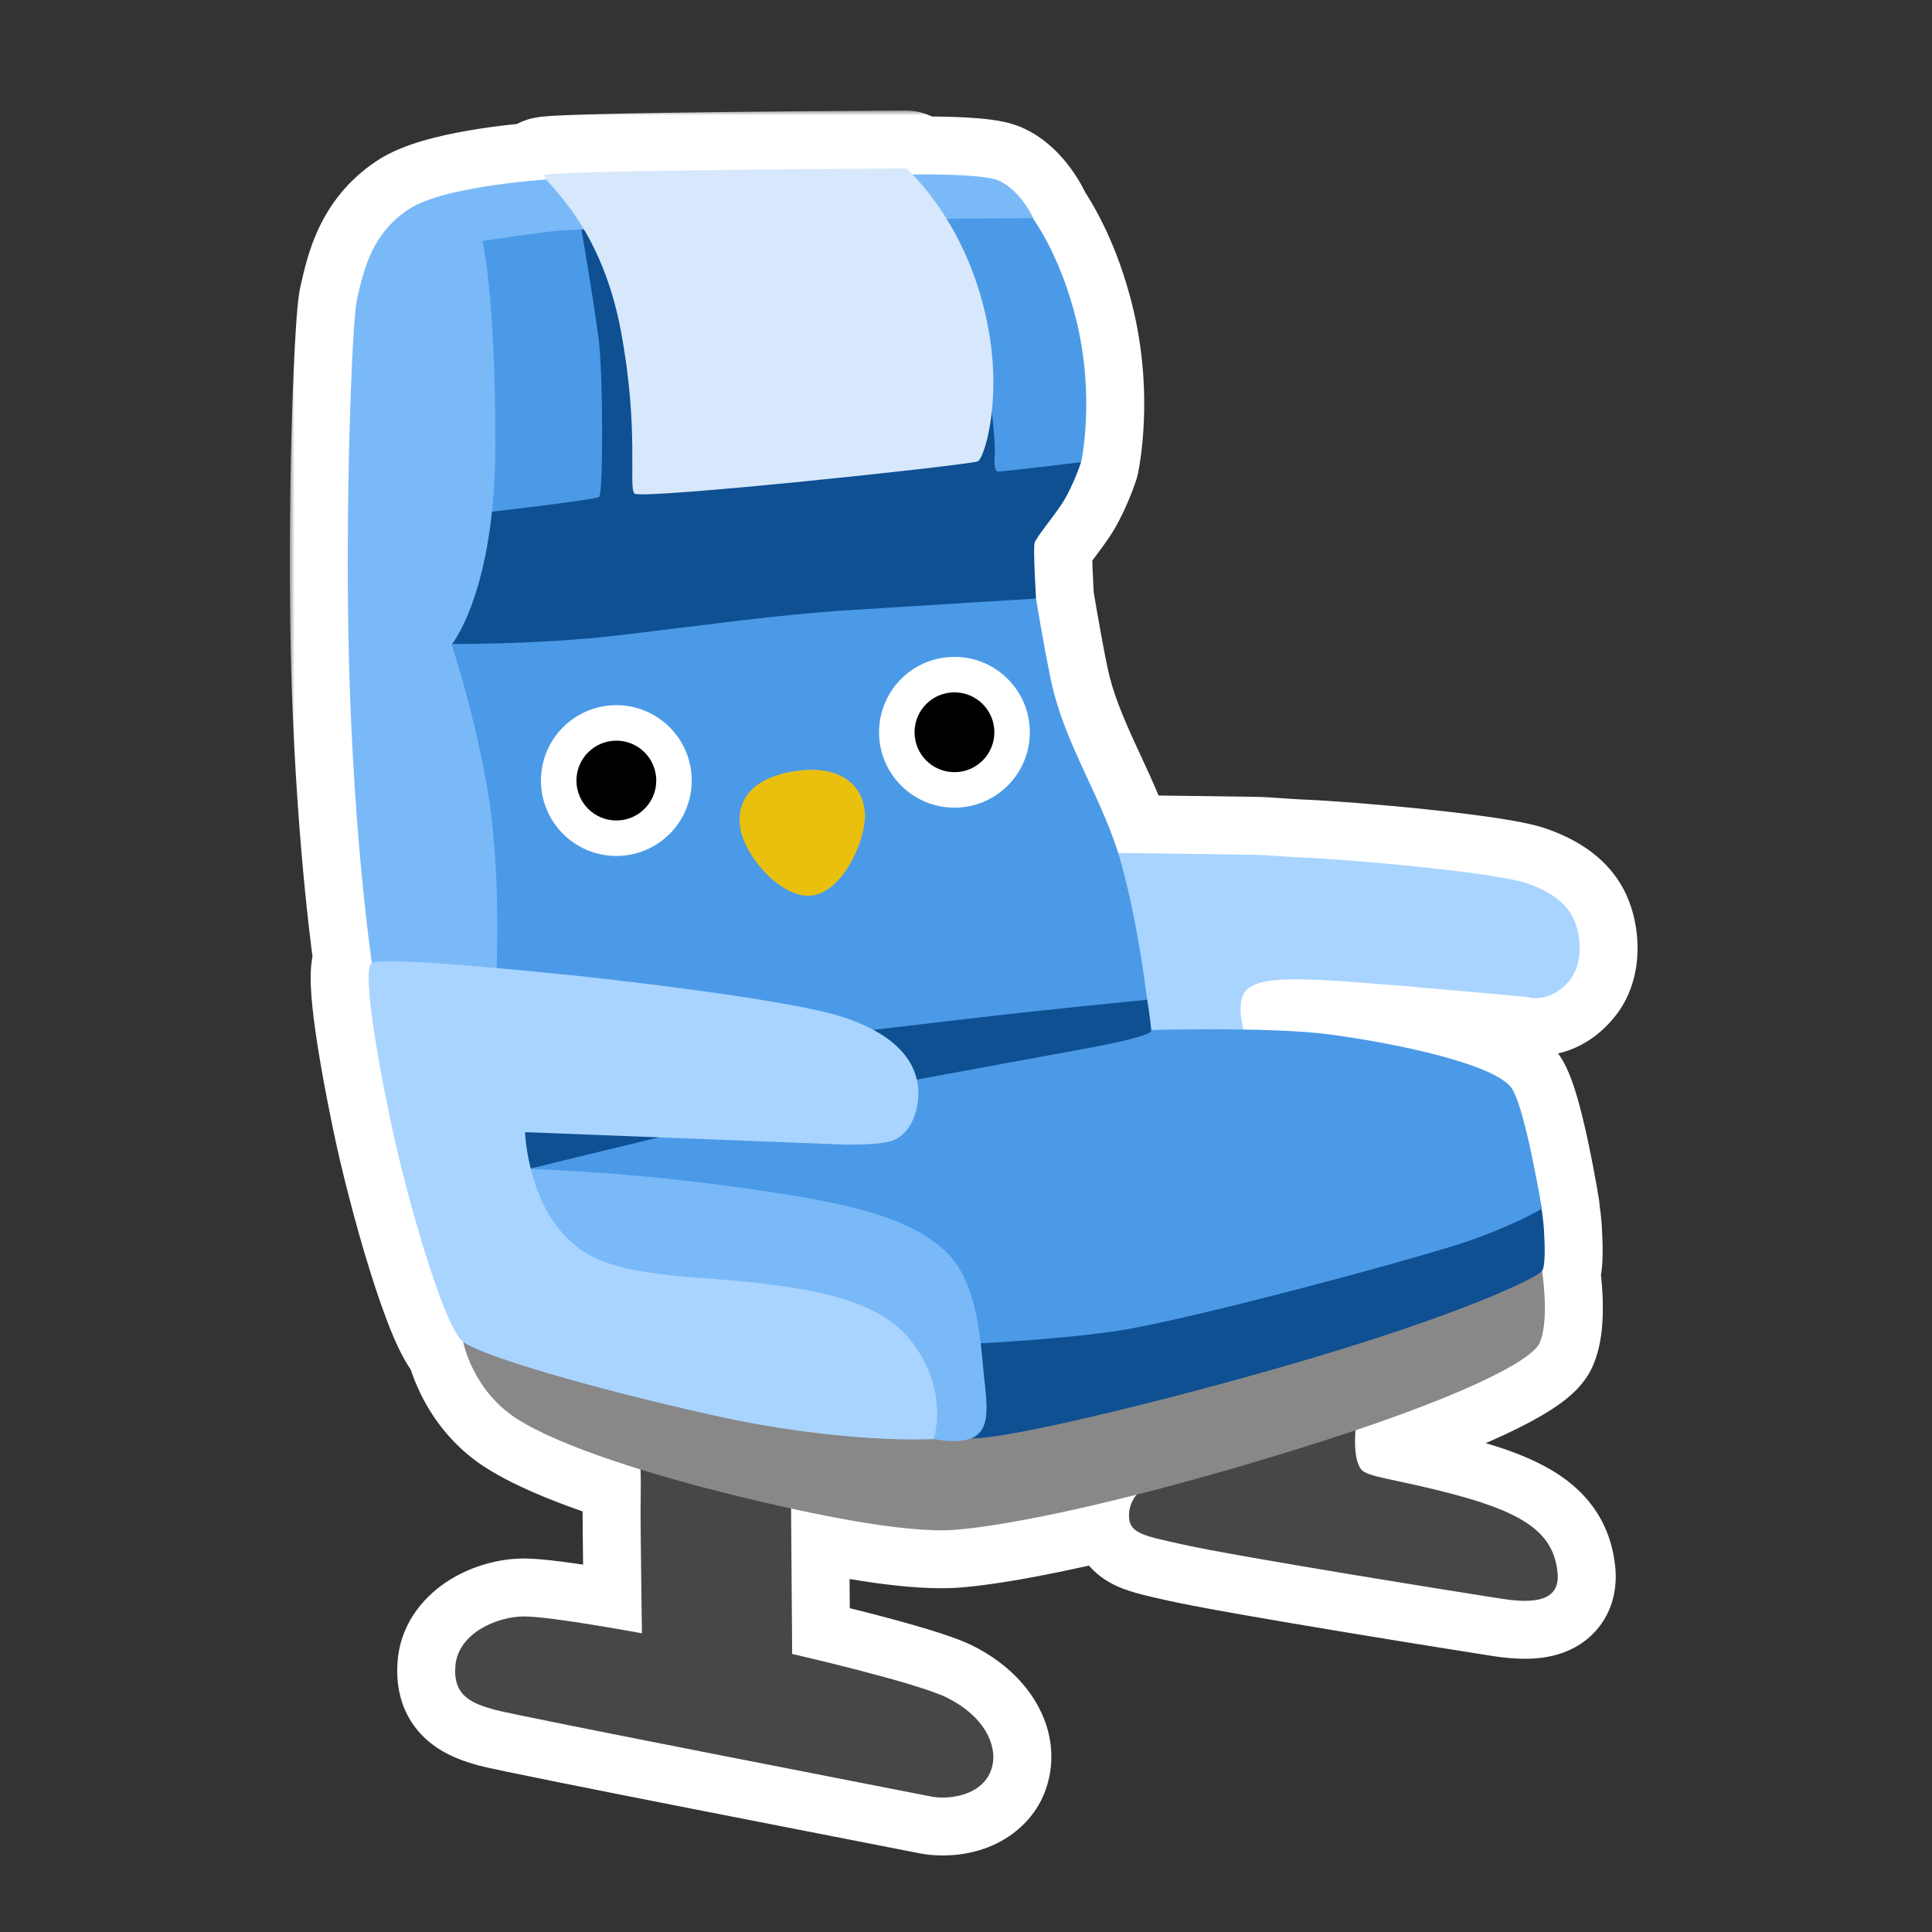 <svg width="200" height="200" viewBox="0 0 200 200" fill="none" xmlns="http://www.w3.org/2000/svg">
<rect x="0" y="0" width="200" height="200" fill="#333333" stroke="none"/>
<mask id="path-1-outside-1_1062_22850" maskUnits="userSpaceOnUse" x="30" y="11.442" width="140" height="181" fill="black">
<rect fill="white" x="30" y="11.442" width="140" height="181"/>
<path d="M93.817 17.442C93.817 17.442 94.057 17.648 94.46 18.059C97.804 18.033 102.014 18.122 103.338 18.68C105.628 19.657 106.947 22.533 106.966 22.574H106.909C108.116 24.327 110.062 27.736 111.381 32.995C113.414 41.097 111.925 47.802 111.916 47.845C111.916 47.845 111.912 47.845 111.906 47.846C111.905 47.85 111.906 47.855 111.905 47.859C111.652 48.647 111.033 50.25 110.232 51.656C109.43 53.062 107.25 55.608 107.095 56.213C106.941 56.817 107.248 61.925 107.251 61.964C107.251 61.964 107.249 61.964 107.248 61.964C107.248 61.964 108.021 66.69 108.766 70.304C110.104 76.776 113.83 82.182 115.753 88.296L129.748 88.485C131.137 88.498 132.834 88.691 134.712 88.767C139.733 88.963 154.78 90.3 158.113 91.453C161.108 92.494 162.332 93.9 162.894 95.109C163.653 96.741 163.934 99.665 162.514 101.451C160.613 103.828 158.35 103.272 158.324 103.266C158.324 103.266 158.327 103.255 158.335 103.234C156.569 103.065 141.462 101.662 136.809 101.452C132.113 101.241 129.455 101.452 128.71 102.942C128.201 103.959 128.486 105.621 128.717 106.577C132.003 106.63 135.353 106.772 137.693 107.091C144.794 108.047 155.159 110.241 156.593 112.814C158.028 115.388 159.603 125.133 159.603 125.133C159.603 125.133 159.595 125.136 159.582 125.145C159.689 125.85 159.788 126.625 159.831 127.299C159.929 129.084 159.985 130.954 159.648 131.545C159.645 131.551 159.638 131.556 159.633 131.562C159.683 131.885 160.411 136.784 159.364 139.055C158.669 140.566 153.338 143.681 140.322 148.064C140.212 149.483 140.249 151.155 140.861 152.049C141.48 152.948 144.335 153.047 150.648 154.734C158.157 156.745 160.829 158.897 161.237 162.778C161.602 166.265 157.75 165.858 155.205 165.464C152.659 165.07 128.135 161.175 122.228 159.839C118.389 158.967 116.87 158.756 116.87 156.886C116.87 155.958 117.258 155.229 117.653 154.727C108.647 157.008 102.344 158.094 98.895 158.363C94.918 158.673 88.389 157.583 81.89 156.16L82.004 171.216C82.071 171.231 94.935 174.172 98.091 175.771C101.987 177.74 103.07 180.609 102.789 182.479C102.268 185.812 98.359 186.375 96.348 185.967C94.337 185.559 53.589 177.657 51.166 176.981C48.747 176.306 46.876 175.504 47.143 172.425C47.424 169.092 51.432 167.334 54.245 167.334C57.061 167.334 66.385 169.066 66.451 169.078C66.451 169.078 66.31 158.489 66.31 156.745C66.31 155.546 66.36 153.608 66.306 152.121C61.102 150.51 56.284 148.671 53.446 146.832C48.89 143.879 47.947 138.914 47.947 138.914V138.913C45.964 137.433 42.055 123.95 40.297 115.401C38.625 107.29 37.584 100.121 38.497 99.68L38.402 99.013C37.978 95.937 36.27 82.469 36.036 63.876C35.839 48.675 36.5 32.981 36.95 30.998C37.667 27.876 38.468 24.248 42.265 21.689C45.381 19.589 53.674 18.797 56.551 18.58C56.369 18.351 56.286 18.207 56.34 18.132C56.719 17.613 93.678 17.443 93.817 17.442Z"/>
</mask>
<path d="M93.817 17.442C93.817 17.442 94.057 17.648 94.46 18.059C97.804 18.033 102.014 18.122 103.338 18.68C105.628 19.657 106.947 22.533 106.966 22.574H106.909C108.116 24.327 110.062 27.736 111.381 32.995C113.414 41.097 111.925 47.802 111.916 47.845C111.916 47.845 111.912 47.845 111.906 47.846C111.905 47.85 111.906 47.855 111.905 47.859C111.652 48.647 111.033 50.25 110.232 51.656C109.43 53.062 107.25 55.608 107.095 56.213C106.941 56.817 107.248 61.925 107.251 61.964C107.251 61.964 107.249 61.964 107.248 61.964C107.248 61.964 108.021 66.69 108.766 70.304C110.104 76.776 113.83 82.182 115.753 88.296L129.748 88.485C131.137 88.498 132.834 88.691 134.712 88.767C139.733 88.963 154.78 90.3 158.113 91.453C161.108 92.494 162.332 93.9 162.894 95.109C163.653 96.741 163.934 99.665 162.514 101.451C160.613 103.828 158.35 103.272 158.324 103.266C158.324 103.266 158.327 103.255 158.335 103.234C156.569 103.065 141.462 101.662 136.809 101.452C132.113 101.241 129.455 101.452 128.71 102.942C128.201 103.959 128.486 105.621 128.717 106.577C132.003 106.63 135.353 106.772 137.693 107.091C144.794 108.047 155.159 110.241 156.593 112.814C158.028 115.388 159.603 125.133 159.603 125.133C159.603 125.133 159.595 125.136 159.582 125.145C159.689 125.85 159.788 126.625 159.831 127.299C159.929 129.084 159.985 130.954 159.648 131.545C159.645 131.551 159.638 131.556 159.633 131.562C159.683 131.885 160.411 136.784 159.364 139.055C158.669 140.566 153.338 143.681 140.322 148.064C140.212 149.483 140.249 151.155 140.861 152.049C141.48 152.948 144.335 153.047 150.648 154.734C158.157 156.745 160.829 158.897 161.237 162.778C161.602 166.265 157.75 165.858 155.205 165.464C152.659 165.07 128.135 161.175 122.228 159.839C118.389 158.967 116.87 158.756 116.87 156.886C116.87 155.958 117.258 155.229 117.653 154.727C108.647 157.008 102.344 158.094 98.895 158.363C94.918 158.673 88.389 157.583 81.89 156.16L82.004 171.216C82.071 171.231 94.935 174.172 98.091 175.771C101.987 177.74 103.07 180.609 102.789 182.479C102.268 185.812 98.359 186.375 96.348 185.967C94.337 185.559 53.589 177.657 51.166 176.981C48.747 176.306 46.876 175.504 47.143 172.425C47.424 169.092 51.432 167.334 54.245 167.334C57.061 167.334 66.385 169.066 66.451 169.078C66.451 169.078 66.31 158.489 66.31 156.745C66.31 155.546 66.36 153.608 66.306 152.121C61.102 150.51 56.284 148.671 53.446 146.832C48.89 143.879 47.947 138.914 47.947 138.914V138.913C45.964 137.433 42.055 123.95 40.297 115.401C38.625 107.29 37.584 100.121 38.497 99.68L38.402 99.013C37.978 95.937 36.27 82.469 36.036 63.876C35.839 48.675 36.5 32.981 36.95 30.998C37.667 27.876 38.468 24.248 42.265 21.689C45.381 19.589 53.674 18.797 56.551 18.58C56.369 18.351 56.286 18.207 56.34 18.132C56.719 17.613 93.678 17.443 93.817 17.442Z" fill="#EAC00F"/>
<path d="M93.817 17.442L97.715 12.881C96.621 11.947 95.228 11.436 93.79 11.442L93.817 17.442ZM94.46 18.059L90.172 22.256C91.312 23.42 92.876 24.071 94.505 24.058L94.46 18.059ZM103.338 18.68L105.694 13.161C105.684 13.157 105.675 13.153 105.665 13.149L103.338 18.68ZM106.966 22.574V28.574C109.008 28.574 110.91 27.536 112.014 25.819C113.118 24.101 113.272 21.94 112.425 20.083L106.966 22.574ZM106.909 22.574V16.574C104.679 16.574 102.634 17.81 101.597 19.784C100.56 21.757 100.703 24.143 101.968 25.979L106.909 22.574ZM111.381 32.995L117.201 31.535L117.201 31.535L111.381 32.995ZM111.916 47.845L112.282 53.834C114.951 53.67 117.19 51.76 117.772 49.15L111.916 47.845ZM111.906 47.846L111.188 41.889C108.726 42.186 106.7 43.966 106.09 46.37L111.906 47.846ZM111.905 47.859L106.213 45.962C106.206 45.983 106.199 46.003 106.193 46.023L111.905 47.859ZM110.232 51.656L115.445 54.627L115.445 54.627L110.232 51.656ZM107.095 56.213L101.282 54.726L101.281 54.732L107.095 56.213ZM107.251 61.964L106.708 67.939C108.449 68.097 110.173 67.488 111.428 66.271C112.683 65.054 113.345 63.349 113.24 61.604L107.251 61.964ZM107.248 61.964L106.882 55.975C105.188 56.078 103.618 56.894 102.559 58.22C101.5 59.546 101.052 61.258 101.326 62.933L107.248 61.964ZM108.766 70.304L102.89 71.516L102.89 71.518L108.766 70.304ZM115.753 88.296L110.029 90.095C110.806 92.567 113.081 94.26 115.671 94.295L115.753 88.296ZM129.748 88.485L129.666 94.485C129.676 94.485 129.685 94.485 129.694 94.485L129.748 88.485ZM134.712 88.767L134.473 94.762L134.477 94.762L134.712 88.767ZM158.113 91.453L160.082 85.785L160.075 85.783L158.113 91.453ZM162.894 95.109L157.454 97.64L157.454 97.641L162.894 95.109ZM162.514 101.451L167.199 105.199C167.203 105.195 167.207 105.19 167.21 105.186L162.514 101.451ZM158.324 103.266L152.571 101.562C152.106 103.131 152.302 104.822 153.114 106.243C153.927 107.664 155.284 108.691 156.872 109.087L158.324 103.266ZM158.335 103.234L163.963 105.314C164.608 103.568 164.406 101.621 163.416 100.044C162.427 98.468 160.761 97.44 158.909 97.262L158.335 103.234ZM136.809 101.452L137.079 95.458L137.078 95.458L136.809 101.452ZM128.71 102.942L123.343 100.258L123.343 100.259L128.71 102.942ZM128.717 106.577L122.886 107.989C123.529 110.646 125.888 112.533 128.621 112.576L128.717 106.577ZM137.693 107.091L136.883 113.036L136.892 113.037L137.693 107.091ZM156.593 112.814L161.834 109.894L161.834 109.893L156.593 112.814ZM159.603 125.133L162.092 130.592C164.551 129.471 165.958 126.844 165.526 124.175L159.603 125.133ZM159.582 125.145L156.509 119.991C154.412 121.241 153.282 123.637 153.65 126.051L159.582 125.145ZM159.831 127.299L165.822 126.969C165.821 126.954 165.82 126.939 165.819 126.925L159.831 127.299ZM159.648 131.545L164.857 134.522L164.858 134.52L159.648 131.545ZM159.633 131.562L154.765 128.056C153.846 129.332 153.464 130.917 153.703 132.471L159.633 131.562ZM159.364 139.055L153.915 136.543L153.912 136.549L159.364 139.055ZM140.322 148.064L138.407 142.378C136.127 143.146 134.526 145.202 134.34 147.601L140.322 148.064ZM140.861 152.049L135.912 155.441L135.919 155.452L140.861 152.049ZM150.648 154.734L152.2 148.939L152.197 148.938L150.648 154.734ZM161.237 162.778L167.204 162.153L167.204 162.151L161.237 162.778ZM155.205 165.464L154.287 171.393L154.287 171.393L155.205 165.464ZM122.228 159.839L120.899 165.69L120.904 165.691L122.228 159.839ZM116.87 156.886L110.87 156.885V156.886H116.87ZM117.653 154.727L122.371 158.433C123.957 156.414 124.083 153.609 122.683 151.456C121.283 149.303 118.668 148.28 116.179 148.91L117.653 154.727ZM98.895 158.363L99.361 164.345L99.361 164.345L98.895 158.363ZM81.89 156.16L83.174 150.299C81.391 149.909 79.528 150.351 78.111 151.5C76.694 152.649 75.876 154.381 75.89 156.206L81.89 156.16ZM82.004 171.216L76.005 171.261C76.026 174.043 77.956 176.445 80.667 177.065L82.004 171.216ZM98.091 175.771L95.38 181.124L95.385 181.126L98.091 175.771ZM102.789 182.479L108.717 183.405C108.719 183.394 108.72 183.383 108.722 183.372L102.789 182.479ZM96.348 185.967L95.156 191.847L95.156 191.847L96.348 185.967ZM51.166 176.981L49.553 182.761L49.554 182.761L51.166 176.981ZM47.143 172.425L53.121 172.943L53.122 172.929L47.143 172.425ZM54.245 167.334L54.245 161.334L54.245 161.334L54.245 167.334ZM66.451 169.078L65.355 174.977C67.121 175.305 68.943 174.824 70.317 173.666C71.691 172.508 72.474 170.795 72.45 168.998L66.451 169.078ZM66.31 156.745L60.31 156.745V156.745H66.31ZM66.306 152.121L72.302 151.904C72.21 149.356 70.517 147.144 68.081 146.39L66.306 152.121ZM53.446 146.832L50.182 151.867L50.183 151.867L53.446 146.832ZM47.947 138.914H41.947C41.947 139.29 41.982 139.664 42.052 140.033L47.947 138.914ZM47.947 138.913H53.947C53.947 137.02 53.053 135.237 51.535 134.105L47.947 138.913ZM40.297 115.401L46.175 114.193L46.174 114.189L40.297 115.401ZM38.497 99.68L41.107 105.082C43.458 103.946 44.804 101.421 44.437 98.836L38.497 99.68ZM38.402 99.013L32.458 99.831C32.459 99.84 32.46 99.848 32.462 99.856L38.402 99.013ZM36.036 63.876L42.035 63.8L42.035 63.798L36.036 63.876ZM36.95 30.998L31.102 29.655C31.101 29.66 31.1 29.665 31.099 29.67L36.95 30.998ZM42.265 21.689L38.912 16.713L38.911 16.713L42.265 21.689ZM56.551 18.58L57.003 24.563C59.218 24.396 61.16 23.018 62.05 20.982C62.939 18.946 62.631 16.586 61.248 14.846L56.551 18.58ZM56.34 18.132L51.494 14.595C51.486 14.605 51.479 14.616 51.471 14.626L56.34 18.132ZM93.817 17.442C89.919 22.004 89.918 22.003 89.918 22.003C89.918 22.003 89.918 22.003 89.917 22.002C89.917 22.002 89.916 22.002 89.916 22.001C89.915 22 89.914 22 89.913 21.999C89.912 21.997 89.91 21.996 89.908 21.994C89.905 21.991 89.901 21.989 89.899 21.986C89.893 21.981 89.888 21.977 89.884 21.973C89.876 21.966 89.871 21.962 89.869 21.961C89.867 21.958 89.877 21.968 89.9 21.989C89.946 22.031 90.039 22.12 90.172 22.256L94.46 18.059L98.747 13.861C98.478 13.586 98.25 13.367 98.075 13.204C97.987 13.123 97.913 13.055 97.852 13.001C97.822 12.974 97.795 12.951 97.772 12.931C97.761 12.921 97.751 12.912 97.741 12.903C97.736 12.899 97.732 12.895 97.727 12.892C97.725 12.89 97.723 12.888 97.721 12.886C97.72 12.885 97.719 12.884 97.718 12.884C97.718 12.883 97.717 12.883 97.716 12.882C97.716 12.882 97.716 12.882 97.716 12.882C97.715 12.882 97.715 12.881 93.817 17.442ZM94.46 18.059L94.505 24.058C96.126 24.046 97.874 24.063 99.331 24.142C100.063 24.181 100.641 24.233 101.052 24.289C101.598 24.363 101.449 24.394 101.012 24.21L103.338 18.68L105.665 13.149C104.566 12.687 103.394 12.497 102.673 12.399C101.817 12.282 100.885 12.209 99.981 12.159C98.166 12.061 96.137 12.046 94.414 12.059L94.46 18.059ZM103.338 18.68L100.983 24.198C100.782 24.112 100.735 24.046 100.82 24.123C100.901 24.197 101.021 24.328 101.16 24.518C101.294 24.702 101.402 24.881 101.473 25.008C101.543 25.133 101.557 25.173 101.508 25.066L106.966 22.574L112.425 20.083C112.323 19.861 111.795 18.734 110.848 17.438C109.973 16.24 108.291 14.27 105.694 13.161L103.338 18.68ZM106.966 22.574V16.574H106.909V22.574V28.574H106.966V22.574ZM106.909 22.574L101.968 25.979C102.816 27.209 104.436 29.968 105.562 34.455L111.381 32.995L117.201 31.535C115.688 25.504 113.417 21.444 111.849 19.17L106.909 22.574ZM111.381 32.995L105.562 34.455C107.266 41.248 105.981 46.892 106.059 46.539L111.916 47.845L117.772 49.15C117.869 48.713 119.562 40.946 117.201 31.535L111.381 32.995ZM111.916 47.845C111.549 41.856 111.549 41.856 111.548 41.856C111.548 41.856 111.548 41.856 111.548 41.856C111.547 41.856 111.547 41.856 111.546 41.856C111.545 41.856 111.545 41.856 111.544 41.856C111.542 41.856 111.54 41.856 111.538 41.857C111.535 41.857 111.531 41.857 111.528 41.857C111.521 41.858 111.514 41.858 111.507 41.859C111.493 41.86 111.478 41.861 111.464 41.862C111.435 41.864 111.405 41.866 111.375 41.869C111.315 41.874 111.252 41.881 111.188 41.889L111.906 47.846L112.624 53.803C112.566 53.81 112.508 53.816 112.451 53.821C112.423 53.823 112.394 53.826 112.366 53.828C112.352 53.829 112.338 53.83 112.324 53.831C112.317 53.831 112.31 53.832 112.303 53.832C112.3 53.832 112.296 53.833 112.293 53.833C112.291 53.833 112.289 53.833 112.287 53.833C112.287 53.833 112.286 53.833 112.285 53.833C112.284 53.833 112.284 53.833 112.284 53.833C112.283 53.833 112.283 53.834 112.283 53.834C112.283 53.834 112.282 53.834 111.916 47.845ZM111.906 47.846L106.09 46.37C105.95 46.92 105.918 47.378 105.909 47.642C105.904 47.778 105.905 47.887 105.906 47.948C105.907 48.001 105.909 48.054 105.908 48.033C105.908 48.033 105.906 47.971 105.906 47.894C105.905 47.813 105.906 47.679 105.915 47.513C105.934 47.192 105.991 46.629 106.213 45.962L111.905 47.859L117.597 49.757C117.82 49.088 117.877 48.522 117.896 48.2C117.905 48.032 117.906 47.897 117.905 47.815C117.905 47.737 117.903 47.673 117.903 47.672C117.902 47.651 117.904 47.702 117.905 47.754C117.906 47.814 117.906 47.922 117.902 48.056C117.893 48.318 117.861 48.773 117.722 49.321L111.906 47.846ZM111.905 47.859L106.193 46.023C106.127 46.227 105.974 46.655 105.751 47.182C105.527 47.709 105.273 48.239 105.019 48.685L110.232 51.656L115.445 54.627C116.501 52.774 117.272 50.769 117.617 49.695L111.905 47.859ZM110.232 51.656L105.019 48.685C104.852 48.979 104.399 49.596 103.618 50.639C103.3 51.063 102.917 51.577 102.601 52.034C102.443 52.262 102.245 52.558 102.059 52.877C101.954 53.058 101.524 53.78 101.282 54.726L107.095 56.213L112.908 57.7C112.786 58.179 112.63 58.518 112.572 58.641C112.5 58.793 112.442 58.894 112.424 58.925C112.39 58.984 112.394 58.97 112.475 58.853C112.637 58.619 112.877 58.295 113.224 57.831C113.541 57.408 113.938 56.88 114.302 56.372C114.65 55.887 115.085 55.259 115.445 54.627L110.232 51.656ZM107.095 56.213L101.281 54.732C101.075 55.542 101.064 56.337 101.061 56.44C101.05 56.766 101.051 57.116 101.055 57.437C101.063 58.09 101.09 58.856 101.12 59.555C101.18 60.966 101.26 62.294 101.261 62.323L107.251 61.964L113.24 61.604C113.239 61.594 113.164 60.349 113.109 59.045C113.081 58.387 113.06 57.76 113.054 57.285C113.051 57.042 113.052 56.893 113.055 56.824C113.056 56.788 113.056 56.822 113.049 56.902C113.048 56.913 113.023 57.248 112.91 57.694L107.095 56.213ZM107.251 61.964C107.793 55.988 107.792 55.988 107.792 55.988C107.791 55.988 107.791 55.988 107.79 55.988C107.789 55.988 107.788 55.988 107.788 55.988C107.786 55.988 107.784 55.988 107.782 55.987C107.779 55.987 107.775 55.987 107.772 55.987C107.765 55.986 107.758 55.985 107.75 55.985C107.736 55.983 107.721 55.982 107.706 55.981C107.676 55.979 107.645 55.977 107.613 55.975C107.549 55.971 107.48 55.968 107.406 55.966C107.26 55.962 107.083 55.963 106.882 55.975L107.248 61.964L107.613 67.953C107.414 67.965 107.239 67.966 107.094 67.962C107.02 67.96 106.951 67.957 106.887 67.953C106.855 67.951 106.824 67.949 106.795 67.947C106.78 67.945 106.765 67.944 106.751 67.943C106.744 67.942 106.736 67.942 106.729 67.941C106.726 67.941 106.722 67.941 106.719 67.94C106.717 67.94 106.715 67.94 106.713 67.94C106.713 67.94 106.712 67.94 106.711 67.939C106.71 67.939 106.71 67.939 106.71 67.939C106.709 67.939 106.708 67.939 107.251 61.964ZM107.248 61.964C101.326 62.933 101.326 62.933 101.326 62.933C101.326 62.933 101.326 62.933 101.326 62.933C101.326 62.934 101.327 62.934 101.327 62.934C101.327 62.935 101.327 62.936 101.327 62.938C101.328 62.94 101.328 62.944 101.329 62.949C101.331 62.959 101.333 62.974 101.336 62.993C101.342 63.03 101.351 63.085 101.363 63.156C101.386 63.296 101.42 63.5 101.463 63.755C101.549 64.265 101.672 64.983 101.818 65.815C102.108 67.469 102.499 69.622 102.89 71.516L108.766 70.304L114.643 69.092C114.288 67.371 113.92 65.355 113.637 63.742C113.497 62.941 113.379 62.251 113.297 61.762C113.256 61.518 113.223 61.324 113.201 61.192C113.191 61.127 113.182 61.076 113.177 61.043C113.174 61.026 113.172 61.014 113.171 61.006C113.17 61.002 113.169 60.999 113.169 60.997C113.169 60.996 113.169 60.995 113.169 60.995C113.169 60.995 113.169 60.995 113.169 60.995C113.169 60.995 113.169 60.995 113.169 60.995C113.169 60.995 113.169 60.995 107.248 61.964ZM108.766 70.304L102.89 71.518C103.707 75.468 105.226 78.965 106.585 81.932C108.021 85.07 109.211 87.496 110.029 90.095L115.753 88.296L121.476 86.496C120.371 82.982 118.737 79.648 117.495 76.936C116.176 74.054 115.163 71.612 114.642 69.09L108.766 70.304ZM115.753 88.296L115.671 94.295L129.666 94.485L129.748 88.485L129.829 82.486L115.834 82.296L115.753 88.296ZM129.748 88.485L129.694 94.485C130.174 94.489 130.765 94.526 131.62 94.587C132.418 94.644 133.419 94.72 134.473 94.762L134.712 88.767L134.952 82.771C134.127 82.738 133.34 82.68 132.473 82.618C131.663 82.56 130.711 82.494 129.801 82.486L129.748 88.485ZM134.712 88.767L134.477 94.762C136.808 94.853 141.683 95.223 146.421 95.719C148.778 95.965 151.035 96.236 152.876 96.51C153.797 96.646 154.574 96.778 155.185 96.899C155.49 96.96 155.729 97.013 155.909 97.058C156.099 97.105 156.168 97.129 156.151 97.123L158.113 91.453L160.075 85.783C158.636 85.285 156.533 84.921 154.637 84.64C152.562 84.332 150.119 84.04 147.67 83.784C142.796 83.274 137.637 82.877 134.948 82.771L134.712 88.767ZM158.113 91.453L156.144 97.121C157.094 97.451 157.466 97.736 157.548 97.805C157.598 97.847 157.522 97.787 157.454 97.64L162.894 95.109L168.334 92.579C166.966 89.637 164.317 87.257 160.082 85.785L158.113 91.453ZM162.894 95.109L157.454 97.641C157.436 97.602 157.436 97.596 157.446 97.625C157.455 97.653 157.468 97.7 157.481 97.763C157.509 97.897 157.523 98.038 157.522 98.158C157.52 98.281 157.504 98.308 157.522 98.248C157.541 98.183 157.614 97.974 157.818 97.717L162.514 101.451L167.21 105.186C169.022 102.908 169.5 100.267 169.521 98.286C169.542 96.288 169.115 94.255 168.334 92.578L162.894 95.109ZM162.514 101.451L157.829 97.703C157.798 97.742 157.853 97.664 158.021 97.565C158.184 97.47 158.373 97.401 158.567 97.363C158.906 97.297 159.272 97.318 159.776 97.444L158.324 103.266L156.872 109.087C157.821 109.324 163.127 110.29 167.199 105.199L162.514 101.451ZM158.324 103.266C164.077 104.97 164.077 104.97 164.077 104.97C164.076 104.971 164.076 104.971 164.076 104.971C164.076 104.972 164.076 104.972 164.076 104.972C164.076 104.973 164.075 104.974 164.075 104.975C164.075 104.977 164.074 104.979 164.073 104.981C164.072 104.985 164.071 104.988 164.07 104.992C164.068 104.999 164.066 105.007 164.063 105.014C164.059 105.029 164.054 105.044 164.05 105.058C164.041 105.088 164.031 105.116 164.022 105.145C164.003 105.202 163.983 105.259 163.963 105.314L158.335 103.234L152.706 101.155C152.678 101.231 152.653 101.302 152.631 101.37C152.62 101.404 152.609 101.437 152.599 101.469C152.594 101.485 152.589 101.501 152.585 101.516C152.582 101.524 152.58 101.531 152.578 101.539C152.576 101.543 152.575 101.547 152.574 101.55C152.574 101.552 152.573 101.554 152.573 101.556C152.572 101.557 152.572 101.558 152.572 101.559C152.572 101.559 152.571 101.56 152.571 101.56C152.571 101.56 152.571 101.561 152.571 101.561C152.571 101.561 152.571 101.562 158.324 103.266ZM158.335 103.234L158.909 97.262C157.214 97.099 141.922 95.676 137.079 95.458L136.809 101.452L136.539 107.446C141.002 107.647 155.925 109.03 157.761 109.207L158.335 103.234ZM136.809 101.452L137.078 95.458C134.728 95.353 132.346 95.316 130.341 95.633C128.552 95.916 125.083 96.78 123.343 100.258L128.71 102.942L134.076 105.627C133.6 106.578 132.891 107.113 132.435 107.355C132.062 107.552 131.9 107.535 132.215 107.486C132.501 107.44 132.986 107.397 133.754 107.386C134.508 107.375 135.424 107.396 136.54 107.446L136.809 101.452ZM128.71 102.942L123.343 100.259C122.387 102.17 122.39 104.103 122.445 105.113C122.51 106.28 122.725 107.326 122.886 107.989L128.717 106.577L134.549 105.165C134.518 105.036 134.488 104.896 134.465 104.758C134.441 104.616 134.43 104.513 134.427 104.452C134.423 104.382 134.433 104.436 134.413 104.585C134.402 104.666 134.38 104.797 134.333 104.966C134.286 105.134 134.208 105.362 134.076 105.626L128.71 102.942ZM128.717 106.577L128.621 112.576C131.883 112.629 134.925 112.769 136.884 113.036L137.693 107.091L138.502 101.146C135.781 100.775 132.124 100.631 128.814 100.578L128.717 106.577ZM137.693 107.091L136.892 113.037C140.274 113.493 144.369 114.236 147.701 115.138C149.385 115.593 150.689 116.04 151.555 116.433C151.759 116.526 151.915 116.604 152.028 116.667C152.143 116.73 152.192 116.764 152.19 116.763C152.188 116.762 152.166 116.746 152.129 116.716C152.093 116.686 152.035 116.635 151.964 116.563C151.829 116.427 151.587 116.156 151.352 115.736L156.593 112.814L161.834 109.893C161.041 108.47 159.922 107.535 159.131 106.975C158.281 106.372 157.363 105.891 156.512 105.505C154.81 104.733 152.81 104.089 150.835 103.554C146.851 102.477 142.213 101.645 138.494 101.144L137.693 107.091ZM156.593 112.814L151.352 115.735C151.321 115.679 151.533 116.135 151.882 117.41C152.185 118.516 152.487 119.84 152.762 121.16C153.033 122.467 153.264 123.707 153.428 124.624C153.509 125.08 153.573 125.453 153.616 125.709C153.638 125.837 153.654 125.935 153.665 126C153.671 126.033 153.675 126.057 153.677 126.072C153.678 126.08 153.679 126.085 153.68 126.088C153.68 126.09 153.68 126.091 153.68 126.091C153.68 126.091 153.68 126.091 153.68 126.091C153.68 126.091 153.68 126.091 153.68 126.091C153.68 126.091 153.68 126.09 159.603 125.133C165.526 124.175 165.526 124.175 165.526 124.175C165.526 124.174 165.526 124.174 165.526 124.174C165.526 124.173 165.526 124.172 165.526 124.171C165.525 124.169 165.525 124.167 165.524 124.163C165.523 124.157 165.522 124.148 165.52 124.137C165.516 124.116 165.511 124.085 165.505 124.045C165.492 123.966 165.473 123.853 165.449 123.709C165.4 123.422 165.33 123.013 165.241 122.517C165.065 121.526 164.812 120.169 164.511 118.718C164.212 117.28 163.851 115.685 163.456 114.24C163.106 112.964 162.583 111.237 161.834 109.894L156.593 112.814ZM159.603 125.133C157.114 119.673 157.114 119.674 157.113 119.674C157.113 119.674 157.113 119.674 157.112 119.674C157.111 119.675 157.111 119.675 157.11 119.675C157.109 119.676 157.107 119.677 157.106 119.677C157.103 119.679 157.1 119.68 157.097 119.681C157.091 119.684 157.085 119.687 157.079 119.689C157.067 119.695 157.056 119.7 157.044 119.706C157.02 119.717 156.996 119.729 156.971 119.741C156.923 119.764 156.873 119.79 156.822 119.816C156.721 119.869 156.617 119.927 156.509 119.991L159.582 125.145L162.654 130.298C162.56 130.354 162.466 130.406 162.373 130.455C162.326 130.48 162.279 130.503 162.232 130.526C162.209 130.538 162.185 130.549 162.162 130.56C162.15 130.565 162.138 130.571 162.127 130.576C162.121 130.579 162.115 130.582 162.109 130.584C162.106 130.586 162.103 130.587 162.101 130.588C162.099 130.589 162.098 130.59 162.096 130.59C162.095 130.591 162.095 130.591 162.094 130.591C162.094 130.592 162.093 130.592 162.093 130.592C162.092 130.592 162.092 130.592 159.603 125.133ZM159.582 125.145L153.65 126.051C153.747 126.68 153.816 127.256 153.842 127.673L159.831 127.299L165.819 126.925C165.761 125.994 165.632 125.019 165.513 124.238L159.582 125.145ZM159.831 127.299L153.84 127.629C153.863 128.053 153.882 128.453 153.894 128.823C153.906 129.197 153.909 129.504 153.904 129.746C153.899 130.008 153.886 130.088 153.892 130.04C153.896 130.012 153.916 129.878 153.971 129.676C154 129.57 154.045 129.423 154.114 129.247C154.181 129.073 154.284 128.838 154.438 128.569L159.648 131.545L164.858 134.52C165.527 133.349 165.708 132.186 165.773 131.726C165.861 131.107 165.891 130.496 165.901 129.994C165.922 128.984 165.871 127.874 165.822 126.969L159.831 127.299ZM159.648 131.545L154.439 128.568C154.656 128.187 154.873 127.906 155.01 127.739C155.141 127.58 155.254 127.461 155.264 127.45C155.269 127.445 155.274 127.44 155.271 127.443C155.27 127.443 155.264 127.45 155.256 127.459C155.24 127.476 155.205 127.513 155.163 127.561C155.078 127.655 154.93 127.826 154.765 128.056L159.633 131.562L164.502 135.069C164.339 135.295 164.193 135.464 164.112 135.555C164.07 135.601 164.037 135.637 164.023 135.652C164.016 135.66 164.01 135.666 164.01 135.666C164.008 135.669 164.013 135.663 164.018 135.657C164.031 135.643 164.146 135.522 164.28 135.36C164.419 135.19 164.638 134.906 164.857 134.522L159.648 131.545ZM159.633 131.562L153.703 132.471C153.711 132.529 153.869 133.58 153.914 134.8C153.936 135.41 153.926 135.954 153.884 136.376C153.834 136.874 153.774 136.849 153.915 136.543L159.364 139.055L164.813 141.567C165.477 140.125 165.718 138.636 165.825 137.567C165.939 136.422 165.94 135.295 165.906 134.357C165.836 132.479 165.605 130.919 165.564 130.654L159.633 131.562ZM159.364 139.055L153.912 136.549C154.441 135.399 155.127 135.108 154.434 135.604C153.987 135.924 153.155 136.432 151.791 137.111C149.081 138.458 144.776 140.233 138.407 142.378L140.322 148.064L142.237 153.751C148.884 151.512 153.752 149.538 157.136 147.855C158.818 147.018 160.263 146.189 161.417 145.363C162.326 144.713 163.94 143.466 164.815 141.561L159.364 139.055ZM140.322 148.064L134.34 147.601C134.27 148.502 134.23 149.664 134.351 150.861C134.458 151.909 134.755 153.753 135.912 155.441L140.861 152.049L145.81 148.656C145.97 148.891 146.076 149.097 146.143 149.248C146.21 149.4 146.248 149.517 146.268 149.586C146.305 149.714 146.3 149.747 146.29 149.646C146.28 149.554 146.272 149.406 146.273 149.2C146.275 148.997 146.285 148.77 146.304 148.528L140.322 148.064ZM140.861 152.049L135.919 155.452C137.203 157.316 139.059 158.016 139.743 158.26C140.601 158.567 141.562 158.787 142.329 158.956C144.033 159.331 146.112 159.733 149.099 160.531L150.648 154.734L152.197 148.938C148.871 148.049 146.366 147.557 144.91 147.237C144.54 147.155 144.269 147.092 144.06 147.038C143.845 146.983 143.772 146.957 143.784 146.961C143.795 146.965 143.851 146.985 143.939 147.025C144.027 147.065 144.169 147.135 144.344 147.243C144.686 147.453 145.279 147.885 145.803 148.646L140.861 152.049ZM150.648 154.734L149.096 160.53C152.682 161.491 154.269 162.289 154.948 162.812C155.207 163.01 155.226 163.089 155.2 163.041C155.178 163.001 155.234 163.069 155.27 163.405L161.237 162.778L167.204 162.151C166.838 158.667 165.294 155.629 162.263 153.298C159.627 151.272 156.123 149.989 152.2 148.939L150.648 154.734ZM161.237 162.778L155.27 163.404C155.247 163.184 155.222 162.123 156.084 161.023C156.876 160.012 157.802 159.767 157.965 159.73C158.126 159.693 158.049 159.734 157.601 159.71C157.192 159.687 156.71 159.625 156.122 159.534L155.205 165.464L154.287 171.393C155.405 171.566 158.129 172.006 160.66 171.423C162.059 171.101 164.037 170.329 165.529 168.426C167.09 166.434 167.41 164.116 167.204 162.153L161.237 162.778ZM155.205 165.464L156.122 159.534C153.459 159.122 129.202 155.265 123.552 153.987L122.228 159.839L120.904 165.691C127.068 167.085 151.86 171.018 154.287 171.393L155.205 165.464ZM122.228 159.839L123.557 153.988C122.507 153.749 121.827 153.603 121.235 153.454C120.626 153.301 120.521 153.242 120.617 153.286C120.753 153.348 121.493 153.709 122.122 154.63C122.787 155.603 122.87 156.525 122.87 156.886H116.87H110.87C110.87 158.181 111.143 159.831 112.212 161.397C113.246 162.911 114.606 163.73 115.602 164.188C117.201 164.923 119.453 165.361 120.899 165.69L122.228 159.839ZM116.87 156.886L122.87 156.886C122.87 157.713 122.512 158.253 122.371 158.433L117.653 154.727L112.935 151.02C112.005 152.204 110.87 154.204 110.87 156.885L116.87 156.886ZM117.653 154.727L116.179 148.91C107.298 151.161 101.377 152.152 98.429 152.381L98.895 158.363L99.361 164.345C103.311 164.037 109.997 162.856 119.127 160.543L117.653 154.727ZM98.895 158.363L98.429 152.381C95.468 152.612 89.783 151.746 83.174 150.299L81.89 156.16L80.607 162.021C86.995 163.42 94.367 164.734 99.361 164.345L98.895 158.363ZM81.89 156.16L75.89 156.206L76.005 171.261L82.004 171.216L88.004 171.17L87.89 156.115L81.89 156.16ZM82.004 171.216L80.667 177.065C80.68 177.068 83.848 177.792 87.385 178.708C89.157 179.167 90.974 179.662 92.513 180.129C93.284 180.362 93.947 180.578 94.479 180.768C94.744 180.862 94.957 180.944 95.121 181.011C95.202 181.044 95.265 181.071 95.311 181.092C95.334 181.102 95.351 181.11 95.363 181.116C95.375 181.122 95.381 181.124 95.38 181.124L98.091 175.771L100.803 170.419C99.486 169.752 97.618 169.137 95.997 168.646C94.235 168.111 92.24 167.57 90.393 167.091C86.692 166.133 83.395 165.379 83.341 165.367L82.004 171.216ZM98.091 175.771L95.385 181.126C96.478 181.679 96.811 182.166 96.869 182.263C96.951 182.397 96.766 182.183 96.855 181.587L102.789 182.479L108.722 183.372C109.481 178.324 106.394 173.245 100.798 170.417L98.091 175.771ZM102.789 182.479L96.86 181.554C96.883 181.41 96.935 181.216 97.039 181C97.143 180.784 97.276 180.594 97.418 180.438C97.697 180.134 97.932 180.042 97.941 180.038C97.948 180.036 97.861 180.066 97.698 180.078C97.526 180.091 97.455 180.069 97.54 180.086L96.348 185.967L95.156 191.847C97.172 192.256 99.836 192.183 102.314 191.213C105.01 190.158 108.041 187.735 108.717 183.405L102.789 182.479ZM96.348 185.967L97.541 180.086C96.513 179.878 85.766 177.789 75.069 175.687C69.7 174.632 64.326 173.57 60.147 172.731C58.055 172.311 56.274 171.948 54.945 171.671C54.28 171.532 53.741 171.418 53.34 171.33C52.881 171.228 52.742 171.192 52.777 171.202L51.166 176.981L49.554 182.761C51.064 183.182 62.255 185.399 72.755 187.462C83.54 189.582 94.172 191.648 95.156 191.847L96.348 185.967ZM51.166 176.981L52.778 171.202C52.241 171.052 51.975 170.959 51.834 170.899C51.702 170.843 51.895 170.903 52.184 171.166C52.525 171.476 52.833 171.917 53.002 172.417C53.154 172.865 53.107 173.102 53.121 172.943L47.143 172.425L41.166 171.906C40.908 174.875 41.695 177.847 44.111 180.044C46.025 181.784 48.418 182.444 49.553 182.761L51.166 176.981ZM47.143 172.425L53.122 172.929C53.091 173.294 52.949 173.586 52.834 173.745C52.742 173.871 52.723 173.842 52.893 173.737C53.059 173.635 53.306 173.522 53.604 173.439C53.906 173.355 54.14 173.334 54.245 173.334L54.245 167.334L54.245 161.334C51.756 161.334 48.956 162.067 46.596 163.522C44.21 164.993 41.518 167.731 41.164 171.92L47.143 172.425ZM54.245 167.334V173.334C55.066 173.334 57.565 173.663 60.423 174.125C63.046 174.548 65.34 174.974 65.355 174.977L66.451 169.078L67.547 163.179C67.496 163.17 65.096 162.724 62.336 162.278C59.812 161.871 56.24 161.334 54.245 161.334V167.334ZM66.451 169.078C72.45 168.998 72.45 168.998 72.45 168.998C72.45 168.998 72.45 168.998 72.45 168.998C72.45 168.998 72.45 168.997 72.45 168.997C72.45 168.995 72.45 168.993 72.45 168.991C72.45 168.986 72.45 168.978 72.45 168.968C72.45 168.948 72.449 168.918 72.449 168.88C72.448 168.802 72.446 168.687 72.444 168.541C72.44 168.248 72.435 167.828 72.428 167.319C72.415 166.3 72.397 164.923 72.38 163.492C72.344 160.602 72.31 157.57 72.31 156.745H66.31H60.31C60.31 157.664 60.346 160.799 60.381 163.639C60.398 165.074 60.416 166.453 60.429 167.474C60.436 167.984 60.441 168.405 60.445 168.698C60.447 168.845 60.449 168.96 60.45 169.038C60.45 169.077 60.451 169.107 60.451 169.127C60.451 169.137 60.451 169.145 60.451 169.15C60.451 169.153 60.451 169.155 60.451 169.156C60.451 169.156 60.451 169.157 60.451 169.157C60.451 169.157 60.451 169.158 60.451 169.158C60.451 169.158 60.451 169.158 66.451 169.078ZM66.31 156.745L72.31 156.745C72.31 155.813 72.361 153.525 72.302 151.904L66.306 152.121L60.31 152.338C60.359 153.691 60.31 155.278 60.31 156.745L66.31 156.745ZM66.306 152.121L68.081 146.39C62.9 144.785 58.789 143.145 56.709 141.797L53.446 146.832L50.183 151.867C53.779 154.197 59.304 156.234 64.531 157.853L66.306 152.121ZM53.446 146.832L56.709 141.797C55.577 141.063 54.832 140.038 54.354 139.082C54.12 138.614 53.974 138.209 53.893 137.949C53.853 137.822 53.831 137.737 53.824 137.705C53.82 137.69 53.82 137.688 53.823 137.703C53.825 137.71 53.827 137.721 53.83 137.736C53.832 137.744 53.833 137.752 53.835 137.762C53.836 137.767 53.837 137.772 53.838 137.778C53.839 137.78 53.839 137.783 53.84 137.786C53.84 137.787 53.84 137.79 53.841 137.79C53.841 137.793 53.842 137.795 47.947 138.914C42.052 140.033 42.053 140.036 42.053 140.038C42.053 140.039 42.054 140.041 42.054 140.043C42.054 140.046 42.055 140.049 42.056 140.052C42.057 140.059 42.058 140.066 42.06 140.073C42.063 140.088 42.066 140.104 42.069 140.121C42.076 140.155 42.084 140.194 42.094 140.238C42.113 140.327 42.138 140.435 42.169 140.561C42.23 140.813 42.318 141.139 42.438 141.523C42.676 142.286 43.05 143.307 43.621 144.449C44.754 146.714 46.759 149.648 50.182 151.867L53.446 146.832ZM47.947 138.914H53.947V138.913H47.947H41.947V138.914H47.947ZM47.947 138.913L51.535 134.105C52.354 134.716 52.585 135.298 52.335 134.86C52.201 134.625 51.984 134.187 51.696 133.499C51.126 132.138 50.46 130.246 49.764 128.019C48.378 123.581 47.012 118.267 46.175 114.193L40.297 115.401L34.42 116.61C35.34 121.085 36.807 126.786 38.31 131.597C39.059 133.994 39.853 136.285 40.628 138.136C41.013 139.053 41.441 139.978 41.907 140.798C42.257 141.413 43.044 142.741 44.358 143.722L47.947 138.913ZM40.297 115.401L46.174 114.189C45.352 110.204 44.709 106.559 44.382 103.925C44.214 102.575 44.155 101.686 44.158 101.214C44.159 100.943 44.181 101.081 44.105 101.432C44.067 101.605 43.952 102.084 43.639 102.669C43.34 103.229 42.602 104.36 41.107 105.082L38.497 99.68L35.886 94.277C34.277 95.055 33.441 96.293 33.057 97.011C32.66 97.753 32.476 98.439 32.382 98.867C32.194 99.725 32.161 100.559 32.158 101.149C32.151 102.399 32.286 103.892 32.473 105.403C32.857 108.492 33.57 112.488 34.421 116.613L40.297 115.401ZM38.497 99.68L44.437 98.836L44.342 98.169L38.402 99.013L32.462 99.856L32.556 100.523L38.497 99.68ZM38.402 99.013L44.346 98.194C43.946 95.289 42.265 82.078 42.035 63.8L36.036 63.876L30.036 63.951C30.274 82.86 32.011 96.585 32.458 99.831L38.402 99.013ZM36.036 63.876L42.035 63.798C41.938 56.301 42.053 48.669 42.247 42.675C42.344 39.676 42.461 37.115 42.578 35.202C42.712 33.028 42.821 32.239 42.801 32.326L36.95 30.998L31.099 29.67C30.854 30.749 30.711 32.665 30.601 34.466C30.474 36.529 30.353 39.212 30.253 42.285C30.054 48.434 29.936 56.25 30.036 63.954L36.036 63.876ZM36.95 30.998L42.797 32.341C43.543 29.095 43.99 27.762 45.619 26.664L42.265 21.689L38.911 16.713C32.947 20.734 31.791 26.658 31.102 29.655L36.95 30.998ZM42.265 21.689L45.619 26.664C45.591 26.682 45.689 26.614 45.981 26.492C46.259 26.375 46.633 26.242 47.109 26.101C48.069 25.817 49.242 25.561 50.519 25.341C53.07 24.9 55.648 24.665 57.003 24.563L56.551 18.58L56.1 12.597C54.577 12.712 51.57 12.982 48.476 13.516C46.931 13.783 45.266 14.132 43.705 14.594C42.232 15.03 40.444 15.681 38.912 16.713L42.265 21.689ZM56.551 18.58L61.248 14.846C61.249 14.848 61.297 14.907 61.365 15.006C61.424 15.091 61.575 15.314 61.734 15.635C61.871 15.912 62.186 16.597 62.29 17.553C62.407 18.631 62.255 20.185 61.21 21.637L56.34 18.132L51.471 14.626C49.277 17.674 50.866 20.73 50.981 20.961C51.322 21.651 51.74 22.169 51.855 22.314L56.551 18.58ZM56.34 18.132L61.187 21.669C60.423 22.715 59.526 23.226 59.22 23.392C58.818 23.61 58.479 23.733 58.306 23.792C57.955 23.91 57.683 23.963 57.611 23.977C57.433 24.011 57.342 24.017 57.432 24.008C57.571 23.993 57.868 23.971 58.365 23.945C59.33 23.895 60.741 23.847 62.488 23.803C65.966 23.715 70.592 23.646 75.238 23.592C84.521 23.485 93.778 23.443 93.844 23.442L93.817 17.442L93.79 11.442C93.717 11.443 84.426 11.485 75.1 11.593C70.441 11.647 65.748 11.717 62.185 11.807C60.412 11.852 58.872 11.903 57.743 11.961C57.192 11.99 56.656 12.024 56.213 12.07C56.01 12.09 55.691 12.126 55.35 12.192C55.197 12.221 54.861 12.289 54.463 12.424C54.267 12.49 53.908 12.621 53.492 12.847C53.171 13.022 52.263 13.54 51.494 14.595L56.34 18.132Z" fill="white" mask="url(#path-1-outside-1_1062_22850)"/>
<path d="M66.156 150.487C66.423 151.697 66.311 155.001 66.311 156.745C66.311 158.489 66.451 169.078 66.451 169.078C66.451 169.078 57.072 167.334 54.245 167.334C51.433 167.334 47.425 169.092 47.144 172.425C46.876 175.505 48.747 176.306 51.166 176.981C53.584 177.656 94.337 185.559 96.348 185.967C98.359 186.375 102.269 185.812 102.789 182.48C103.07 180.609 101.987 177.741 98.092 175.772C94.928 174.169 82.005 171.216 82.005 171.216L81.864 152.583L66.156 150.487Z" fill="#474747"/>
<path d="M118.473 153.933C118.473 153.933 116.87 155.002 116.87 156.886C116.87 158.756 118.389 158.967 122.228 159.839C128.134 161.175 152.659 165.07 155.204 165.464C157.75 165.858 161.603 166.266 161.237 162.778C160.829 158.897 158.158 156.745 150.648 154.734C144.334 153.047 141.479 152.948 140.861 152.048C139.665 150.305 140.664 145.594 140.664 145.594L119.275 149.503L118.473 153.933Z" fill="#474747"/>
<path d="M47.947 138.914C47.947 138.914 48.889 143.878 53.446 146.832C58.002 149.785 67.663 152.738 75.833 154.749C84.018 156.76 93.665 158.771 98.896 158.363C104.127 157.955 115.925 155.677 133.757 150.178C151.588 144.68 158.563 140.799 159.364 139.055C160.447 136.707 159.632 131.546 159.632 131.546L130.804 122.7L47.947 138.914Z" fill="#888888"/>
<path d="M159.199 122.981C159.199 122.981 159.719 125.498 159.831 127.298C159.93 129.084 159.986 130.955 159.649 131.545C159.311 132.136 152.786 135.398 138.386 139.814C123.986 144.23 103.159 149.377 100.22 148.856C97.281 148.336 99.489 134.977 99.489 134.977L159.199 122.981Z" fill="#0E5092"/>
<path d="M128.92 107.316C128.92 107.316 127.964 104.433 128.709 102.943C129.455 101.452 132.112 101.241 136.809 101.452C141.492 101.663 156.764 103.083 158.367 103.238C159.661 103.35 160.87 102.057 160.87 102.057L158.859 93.675L129.764 88.486L112.102 88.247L115.083 112.646L128.92 107.316Z" fill="#A9D4FF"/>
<path d="M158.324 103.265C158.324 103.265 159.702 99.75 157.79 97.514C155.525 94.884 137.118 94.744 133.827 94.533C130.522 94.322 125.769 94.434 125.938 91.129C126.121 87.558 129.791 88.57 134.713 88.767C139.733 88.964 154.78 90.3 158.113 91.453C161.108 92.494 162.332 93.9 162.894 95.109C163.654 96.74 163.935 99.665 162.515 101.451C160.602 103.842 158.324 103.265 158.324 103.265Z" fill="#A9D4FF"/>
<path d="M99.303 139.167C99.303 139.167 108.134 138.83 115.292 137.831C122.45 136.833 147.284 130.139 152.15 128.424C157.015 126.708 159.603 125.133 159.603 125.133C159.603 125.133 158.028 115.388 156.594 112.814C155.159 110.241 144.795 108.047 137.694 107.091C131.394 106.233 117.781 106.655 117.781 106.655L71.515 113.25L51.94 120.816L90.57 130.153L99.303 139.167Z" fill="#4B9AE8"/>
<path d="M53.391 120.956C53.391 120.956 63.516 121.167 75.342 122.77C87.169 124.373 93.764 125.751 97.814 129.478C100.472 131.925 101.316 136.2 101.752 141.305C102.173 146.212 103.439 150.164 96.633 148.969C91.388 148.055 86.831 142.148 85.973 141.937C85.116 141.726 55.5 131.601 55.5 131.601L53.391 120.956Z" fill="#7AB9F8"/>
<path d="M118.749 103.42C118.749 103.42 119.129 105.74 119.171 106.711C119.185 107.203 114.727 108.117 112.814 108.468C107.822 109.368 93.113 112.111 89.921 112.645C86.728 113.179 54.315 121.111 54.315 121.111L49.111 119.142L52.093 112.645C52.093 112.645 86.827 99.792 91.833 99.004C102.718 97.303 118.749 103.42 118.749 103.42Z" fill="#0E5092"/>
<path d="M84.818 107.274C84.818 107.274 93.959 106.191 101.693 105.291C107.754 104.574 118.751 103.491 118.751 103.491C118.751 103.491 117.893 95.897 116.037 89.246C114.223 82.734 110.173 77.109 108.767 70.303C108.021 66.689 107.248 61.964 107.248 61.964L85.887 54.385C85.887 54.385 44.374 62.864 44.22 63.778C44.065 64.692 45.274 105.755 45.274 105.755L84.818 107.274Z" fill="#4B9AE8"/>
<path d="M63.804 88.608C68.114 88.608 71.608 85.114 71.608 80.804C71.608 76.494 68.114 73 63.804 73C59.494 73 56 76.494 56 80.804C56 85.114 59.494 88.608 63.804 88.608Z" fill="white"/>
<path d="M63.804 84.936C66.086 84.936 67.936 83.086 67.936 80.804C67.936 78.522 66.086 76.672 63.804 76.672C61.523 76.672 59.673 78.522 59.673 80.804C59.673 83.086 61.523 84.936 63.804 84.936Z" fill="black"/>
<path d="M98.804 83.608C103.114 83.608 106.608 80.114 106.608 75.804C106.608 71.494 103.114 68 98.804 68C94.494 68 91 71.494 91 75.804C91 80.114 94.494 83.608 98.804 83.608Z" fill="white"/>
<path d="M98.805 79.936C101.086 79.936 102.936 78.086 102.936 75.804C102.936 73.522 101.086 71.672 98.805 71.672C96.523 71.672 94.673 73.522 94.673 75.804C94.673 78.086 96.523 79.936 98.805 79.936Z" fill="black"/>
<path d="M45.277 66.661C45.277 66.661 55.276 66.816 64.219 65.747C73.163 64.692 80.588 63.623 87.704 63.173C94.819 62.724 107.251 61.964 107.251 61.964C107.251 61.964 106.941 56.817 107.096 56.212C107.251 55.608 109.43 53.063 110.232 51.656C111.033 50.25 111.652 48.647 111.905 47.859C112.172 47.058 108.812 35.569 108.812 35.569L65.33 21.605L47.302 22.659L44.827 57.563L45.277 66.661Z" fill="#0E5092"/>
<path d="M48.536 53.245C48.536 53.245 61.572 51.783 62.022 51.431C62.458 51.08 62.43 38.48 61.966 35.049C61.206 29.381 59.983 22.772 59.983 22.336C59.983 21.9 56.566 19.58 56.566 19.58L44.992 26.738L48.536 53.245Z" fill="#4B9AE8"/>
<path d="M102.227 39.239C102.227 39.239 103.042 44.793 102.986 46.875C102.972 47.409 102.803 48.815 103.338 48.815C103.872 48.815 111.916 47.845 111.916 47.845C111.916 47.845 113.421 41.123 111.381 32.995C109.342 24.867 105.813 21.154 105.813 21.154L92.552 21.337L102.227 39.239Z" fill="#4B9AE8"/>
<path d="M96.533 22.659L106.967 22.575C106.967 22.575 105.645 19.664 103.339 18.679C101.033 17.709 89.98 18.159 89.98 18.159L57.551 18.511C57.551 18.511 46.062 19.129 42.265 21.689C38.468 24.248 37.667 27.876 36.95 30.998C36.5 32.981 35.839 48.675 36.036 63.876C36.303 85.125 38.497 99.679 38.497 99.679L44.558 108.061L51.392 100.72C51.392 100.72 51.912 89.512 50.365 81.131C48.819 72.75 46.751 66.731 46.751 66.731C46.751 66.731 51.279 61.289 51.279 45.961C51.279 30.632 49.958 24.937 49.958 24.937C49.958 24.937 53.895 24.346 57.425 23.911C59.605 23.643 96.533 22.659 96.533 22.659Z" fill="#7AB9F8"/>
<path d="M65.679 51.094C66.34 51.755 100.596 48.127 101.243 47.747C101.89 47.367 103.647 41.813 102.396 34.472C100.469 23.138 93.818 17.442 93.818 17.442C93.818 17.442 56.721 17.611 56.341 18.131C55.961 18.652 62.093 22.645 64.272 34.233C66.199 44.527 65.032 50.461 65.679 51.094Z" fill="#D7E8FC"/>
<path d="M96.647 148.968C96.647 148.968 87.337 149.545 73.542 146.451C61.251 143.695 49.931 140.39 47.948 138.914C45.965 137.437 42.056 123.951 40.298 115.401C38.625 107.287 37.584 100.115 38.498 99.679C40.073 98.92 59.24 100.973 59.24 100.973L93.679 111.633L87.97 118.509L54.346 117.201C54.346 117.201 54.6 123.642 58.214 127.636C60.801 130.504 63.754 131.629 72.262 132.276C80.77 132.923 90.037 133.697 94.031 138.464C98.447 143.737 96.647 148.968 96.647 148.968Z" fill="#A9D4FF"/>
<path d="M59.24 100.96C57.82 100.833 56.02 101.607 55.499 104.307C54.909 107.414 58.073 108.821 63.107 109.074C67.481 109.299 76.396 110.185 79.884 110.382C83.442 110.592 88.181 111.478 88.828 113.799C89.474 116.119 87.97 118.482 87.97 118.482C87.97 118.482 90.965 118.538 92.315 118.102C94.143 117.511 95.184 115.135 95.057 112.814C94.931 110.494 93.51 107.4 87.449 105.347C81.403 103.28 59.24 100.96 59.24 100.96Z" fill="#A9D4FF"/>
<path d="M89.535 84.426C89.541 87.313 87.153 92.293 84.082 92.699C81.012 93.104 77.184 88.831 76.651 85.785C76.12 82.746 78.019 80.383 82.603 79.783C87.237 79.177 89.53 81.538 89.535 84.426Z" fill="#EAC00F"/>
</svg>
